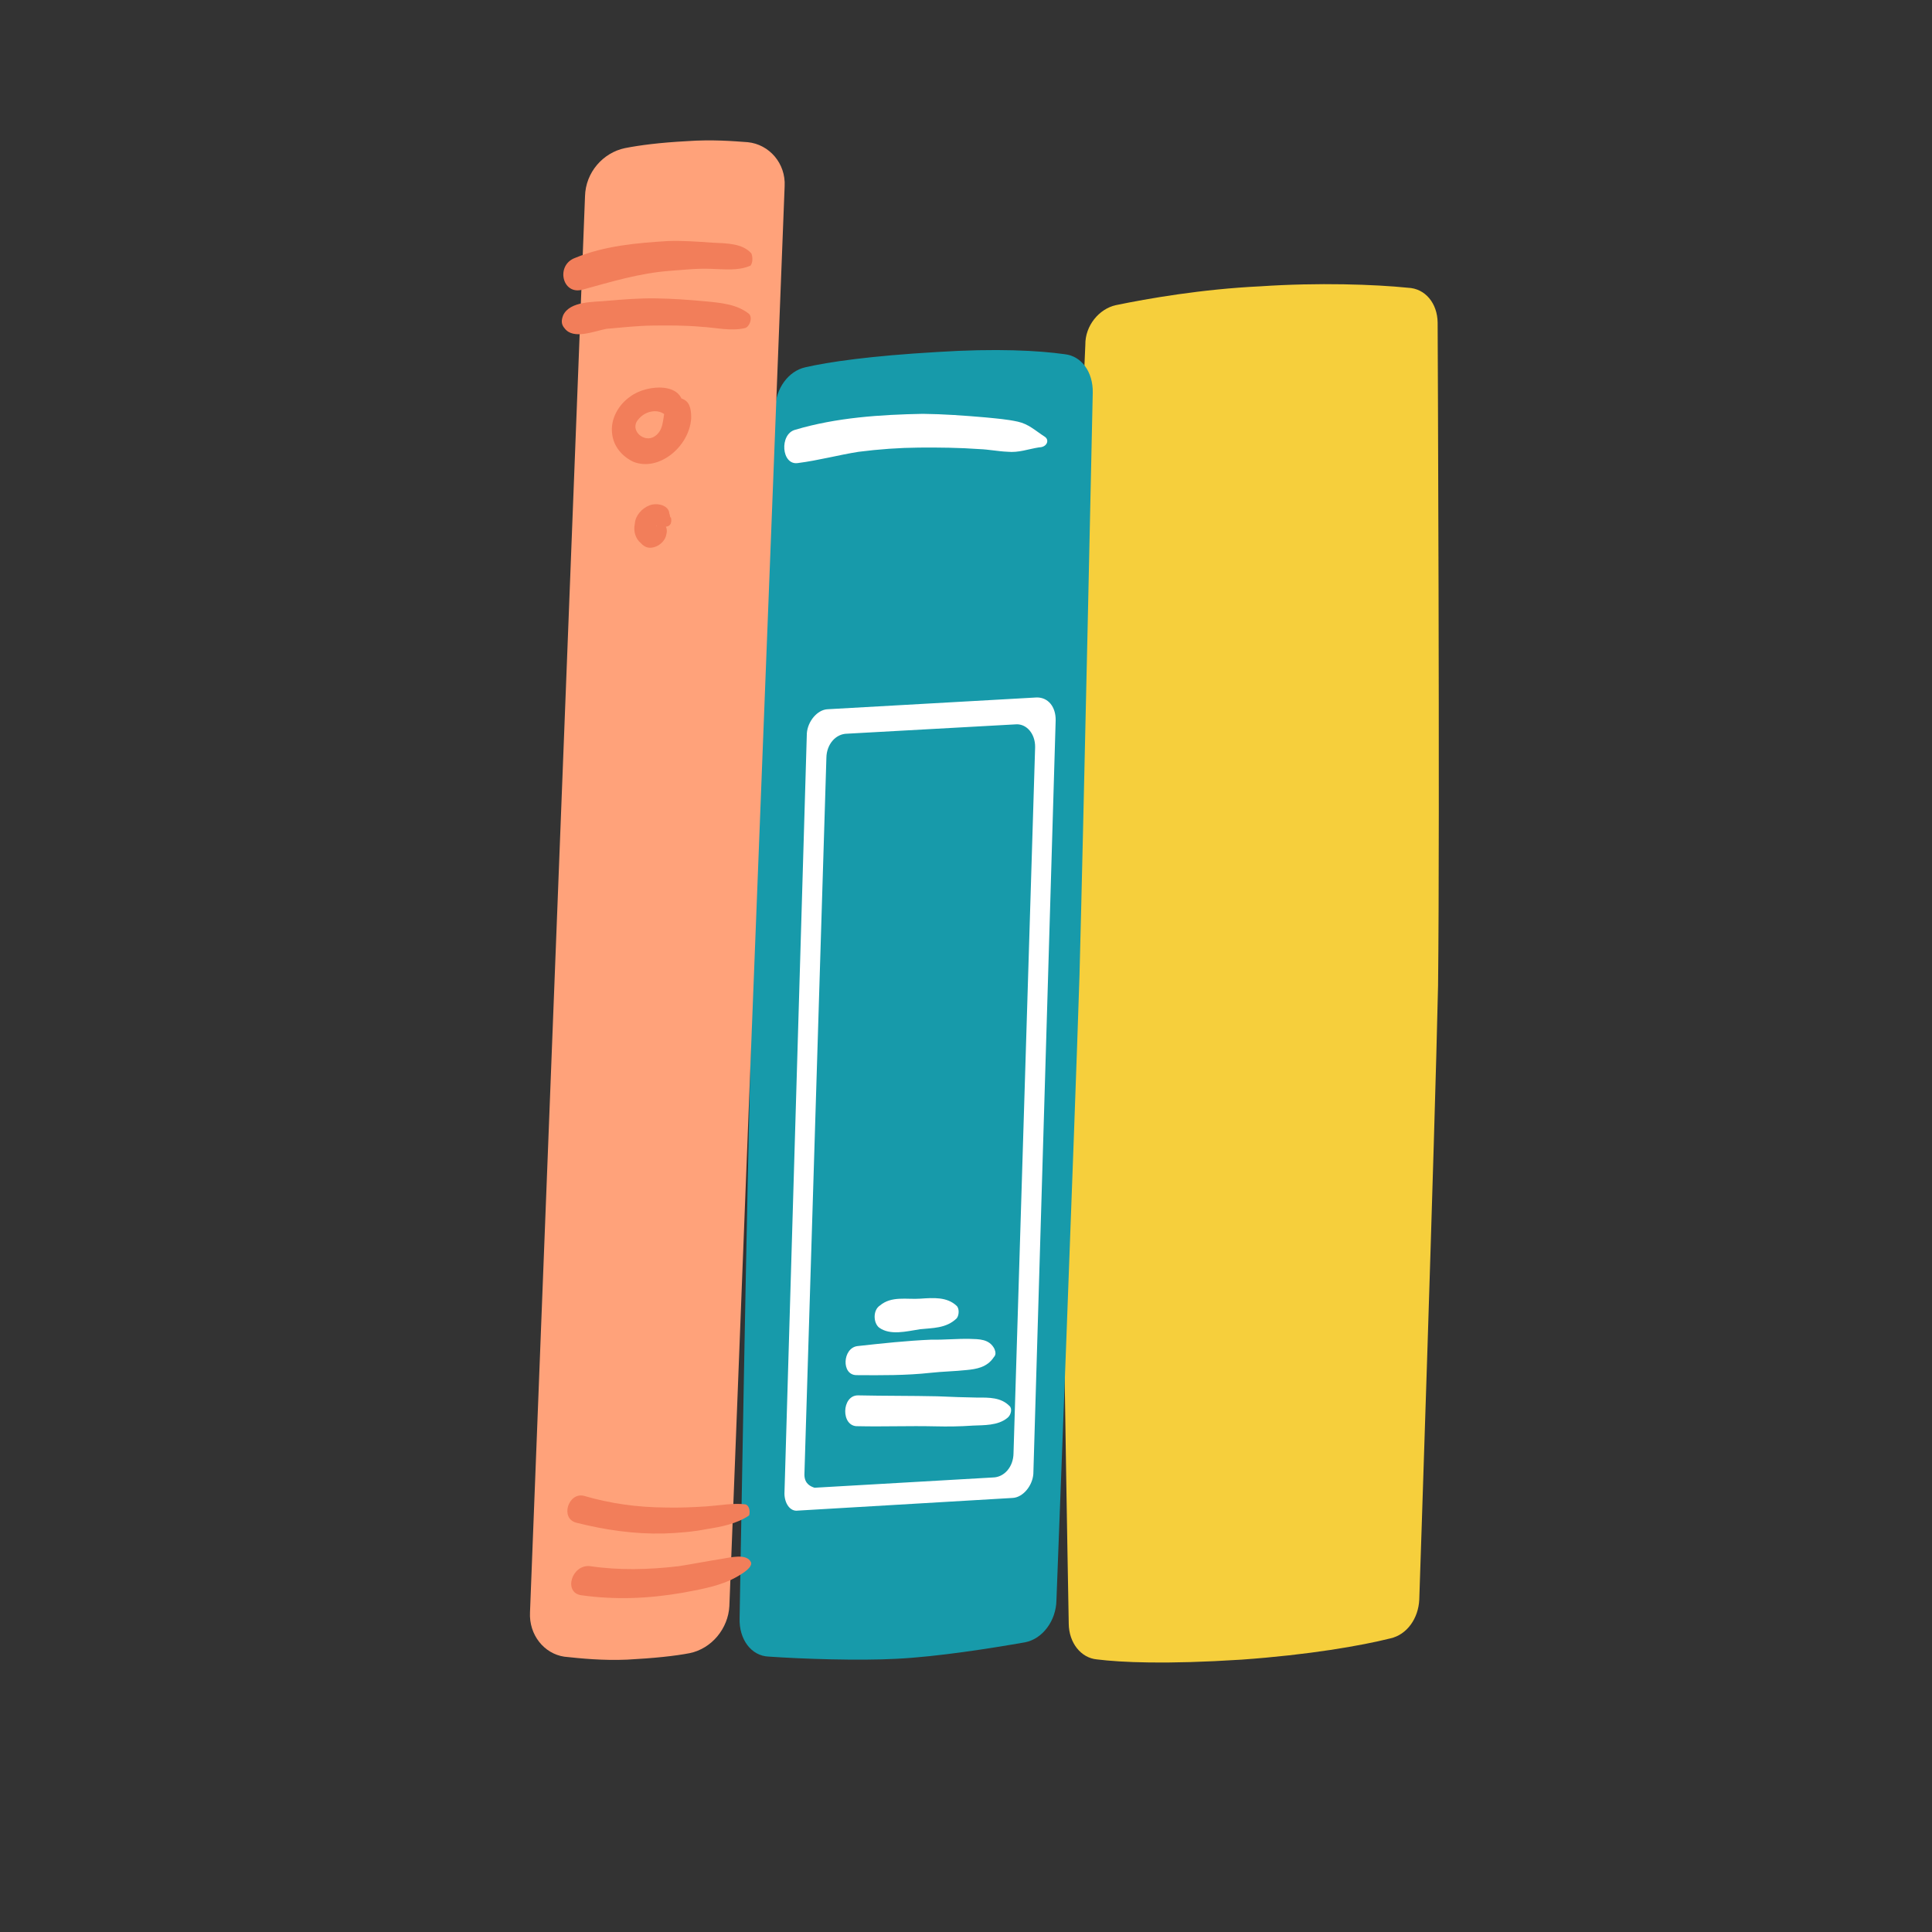 <svg width="100" height="100" viewBox="0 0 100 100" fill="none" xmlns="http://www.w3.org/2000/svg">
<rect x="0" y="0" width="100" height="100" fill="#333333" stroke="none"/>
<g id="Books">
<g id="Group">
<path id="Vector" d="M73.461 82.799C73.416 83.766 72.827 84.612 71.965 84.803C70.44 85.183 67.764 85.653 64.254 85.903C60.349 86.154 58.027 86.046 56.774 85.89C55.95 85.814 55.331 85.036 55.318 84.049C55.318 84.049 54.875 60.182 54.933 52.205C55.032 43.61 56.177 17.841 56.177 17.841C56.164 16.854 56.892 15.986 57.754 15.795C59.395 15.455 62.211 14.964 65.22 14.821C68.254 14.616 71.168 14.72 72.873 14.894C73.779 14.929 74.398 15.706 74.412 16.693C74.412 16.693 74.533 42.412 74.434 51.007C74.261 58.944 73.461 82.799 73.461 82.799Z" fill="#F6CF3C"/>
</g>
<g id="Group_2">
<g id="Group_3">
<g id="Group_4">
<g id="Group_5">
<path id="Vector_2" d="M40.129 21.147C40.145 20.098 40.817 19.207 41.675 19.013C42.892 18.732 45.034 18.422 48.504 18.22C51.58 18.023 53.751 18.143 55.112 18.334C55.988 18.428 56.577 19.264 56.561 20.313C56.561 20.313 56.078 42.911 55.874 50.5C55.616 58.561 54.681 82.83 54.681 82.83C54.665 83.879 53.969 84.832 53.054 85.006C51.305 85.313 48.525 85.754 46.397 85.859C44.466 85.962 41.567 85.869 39.789 85.745C38.889 85.713 38.242 84.856 38.282 83.746C38.282 83.746 38.66 61.251 38.904 52.552C39.197 42.044 40.129 21.147 40.129 21.147Z" fill="#179AAA"/>
<path id="Vector_3" d="M41.636 76.331L42.774 39.222C42.785 38.522 43.256 37.982 43.847 37.976L52.599 37.491C53.132 37.464 53.588 37.974 53.578 38.674L52.459 75.227C52.449 75.927 51.978 76.468 51.387 76.474L42.159 77.005C41.986 76.945 41.641 76.825 41.636 76.331ZM41.308 78.188L52.414 77.533C52.947 77.507 53.442 76.905 53.486 76.287L54.641 37.283C54.651 36.584 54.253 36.094 53.662 36.1L42.835 36.71C42.301 36.736 41.806 37.339 41.762 37.957L40.603 77.31C40.607 77.804 40.89 78.254 41.308 78.188Z" fill="white"/>
</g>
</g>
</g>
<g id="Group_6">
<path id="Vector_4" d="M54.068 22.599C53.581 22.284 53.239 21.946 52.678 21.824C52.117 21.701 51.591 21.663 51.005 21.604C49.893 21.508 48.841 21.432 47.764 21.42C45.585 21.461 43.297 21.609 41.159 22.245C40.33 22.465 40.441 24.103 41.304 23.967C42.371 23.83 43.428 23.544 44.436 23.386C45.503 23.249 46.545 23.176 47.562 23.167C48.58 23.158 49.657 23.17 50.709 23.246C51.175 23.263 51.677 23.365 52.143 23.382C52.729 23.441 53.21 23.245 53.786 23.155C54.193 23.151 54.341 22.767 54.068 22.599Z" fill="white"/>
</g>
<g id="Group_7">
<path id="Vector_5" d="M52.248 72.771C51.811 72.328 51.201 72.334 50.591 72.339C49.921 72.324 49.251 72.308 48.521 72.272C47.181 72.242 45.757 72.254 44.417 72.224C43.544 72.21 43.51 73.87 44.409 73.82C45.748 73.85 47.054 73.796 48.394 73.827C49.063 73.842 49.674 73.837 50.369 73.788C50.919 73.762 51.649 73.798 52.145 73.389C52.338 73.239 52.403 72.898 52.248 72.771Z" fill="white"/>
</g>
<g id="Group_8">
<path id="Vector_6" d="M51.472 69.818C51.205 69.291 50.656 69.317 50.19 69.3C49.522 69.286 48.889 69.355 48.221 69.34C46.919 69.395 45.652 69.534 44.385 69.673C43.608 69.765 43.53 71.185 44.341 71.177C45.618 71.186 46.895 71.196 48.162 71.057C48.795 70.987 49.404 70.981 50.038 70.912C50.528 70.865 51.102 70.775 51.443 70.242C51.552 70.135 51.542 69.987 51.472 69.818Z" fill="white"/>
</g>
<g id="Group_9">
<path id="Vector_7" d="M49.505 67.581C49.011 67.122 48.32 67.171 47.629 67.219C46.938 67.268 46.143 67.065 45.541 67.576C45.18 67.812 45.195 68.466 45.502 68.716C46.079 69.132 46.904 68.913 47.62 68.801C48.251 68.732 48.977 68.767 49.52 68.235C49.653 68.065 49.658 67.706 49.505 67.581Z" fill="white"/>
</g>
</g>
<g id="Group_10">
<g id="Group_11">
<g id="Group_12">
<path id="Vector_8" d="M27.433 83.451C27.372 84.62 28.164 85.596 29.208 85.75C30.081 85.844 31.206 85.956 32.46 85.903C33.852 85.828 34.935 85.716 35.707 85.565C36.837 85.328 37.691 84.296 37.752 83.127L40.613 9.636C40.675 8.467 39.826 7.471 38.7 7.359C37.942 7.305 36.874 7.212 35.539 7.307C34.146 7.382 33.121 7.515 32.349 7.666C31.219 7.902 30.308 8.915 30.28 10.165L27.433 83.451Z" fill="#FFA27A"/>
</g>
</g>
<g id="Group_13">
<path id="Vector_9" d="M38.889 13.114C38.419 12.589 37.608 12.597 36.88 12.561C36.094 12.505 35.307 12.449 34.555 12.477C32.967 12.576 31.295 12.719 29.771 13.347C28.752 13.716 29.09 15.28 30.143 14.995C31.652 14.579 33.101 14.142 34.63 14.022C35.323 13.973 36.099 13.881 36.827 13.917C37.495 13.932 38.197 14.031 38.845 13.75C38.979 13.579 38.959 13.283 38.889 13.114Z" fill="#F27E5A"/>
</g>
<g id="Group_14">
<path id="Vector_10" d="M38.778 16.254C38.162 15.748 37.313 15.671 36.464 15.593C35.614 15.515 34.825 15.458 33.951 15.444C33.077 15.43 32.238 15.501 31.399 15.572C30.763 15.642 29.507 15.567 29.15 16.316C29.051 16.572 29.037 16.785 29.226 16.997C29.673 17.589 30.72 17.154 31.381 17.021C32.22 16.95 32.999 16.858 33.813 16.851C34.628 16.844 35.442 16.837 36.291 16.914C37.021 16.951 37.821 17.157 38.566 16.98C38.794 16.914 38.967 16.465 38.778 16.254Z" fill="#F27E5A"/>
</g>
<g id="Group_15">
<path id="Vector_11" d="M35.345 21.234C35.531 19.735 33.484 19.881 32.641 20.513C32.012 20.935 31.578 21.709 31.685 22.457C31.758 23.121 32.221 23.637 32.781 23.901C34.101 24.429 35.671 23.123 35.774 21.667C35.779 21.313 35.75 20.877 35.423 20.693C35.155 20.529 34.873 20.573 34.634 20.846C34.18 21.329 34.521 22.158 33.892 22.58C33.346 22.96 32.557 22.261 33.035 21.715C33.43 21.212 34.195 21.121 34.541 21.596C34.877 21.925 35.316 21.65 35.345 21.234Z" fill="#F27E5A"/>
</g>
<g id="Group_16">
<path id="Vector_12" d="M34.733 27.035C34.757 26.973 34.747 26.828 34.713 26.745C34.665 26.87 34.64 26.932 34.592 27.057C34.699 26.952 34.713 26.745 34.645 26.58C34.611 26.498 34.577 26.415 34.519 26.395C34.553 26.478 34.611 26.498 34.645 26.58C34.616 26.146 34.009 26.007 33.621 26.155C33.233 26.304 32.889 26.68 32.86 27.094C32.772 27.488 32.884 27.88 33.185 28.126C33.369 28.331 33.602 28.412 33.908 28.305C34.214 28.199 34.451 27.927 34.49 27.658C34.674 27.015 33.825 26.65 33.466 27.233C33.466 27.233 33.49 27.171 33.549 27.191C33.359 27.338 33.359 27.338 33.549 27.191C33.689 27.169 33.748 27.189 33.888 27.167C33.772 27.127 34.063 27.227 33.947 27.187C34.005 27.207 33.98 27.27 33.947 27.187C33.937 27.042 33.947 27.187 33.947 27.187C33.98 27.27 33.947 27.187 33.971 27.125C33.995 27.063 33.947 27.187 33.971 27.125C33.995 27.063 33.922 27.25 33.971 27.125L33.947 27.187C33.947 27.187 33.947 27.187 33.971 27.125C33.971 27.125 33.971 27.125 33.947 27.187C33.947 27.187 33.947 27.187 33.971 27.125C33.888 27.167 33.971 27.125 33.971 27.125L34.053 27.083C33.913 27.105 34.194 27.061 34.111 27.103C34.053 27.083 34.17 27.123 34.17 27.123C34.228 27.143 34.31 27.101 34.369 27.121C34.31 27.101 34.228 27.143 34.17 27.123C34.286 27.163 34.111 27.103 34.228 27.143C34.344 27.183 34.461 27.224 34.568 27.119C34.451 27.079 34.369 27.121 34.228 27.143L34.286 27.163C34.412 27.348 34.718 27.242 34.733 27.035Z" fill="#F27E5A"/>
</g>
<g id="Group_17">
<path id="Vector_13" d="M38.587 77.866C37.941 77.787 37.281 77.92 36.585 77.969C35.889 78.017 35.134 78.045 34.463 78.029C32.977 78.02 31.566 77.819 30.228 77.425C29.428 77.219 28.968 78.587 29.828 78.815C31.309 79.186 32.78 79.408 34.351 79.374C35.106 79.346 35.802 79.297 36.606 79.141C37.327 79.029 38.132 78.873 38.772 78.441C38.822 78.312 38.826 77.95 38.587 77.866Z" fill="#F27E5A"/>
</g>
<g id="Group_18">
<path id="Vector_14" d="M38.859 80.84C38.627 80.397 37.8 80.617 37.37 80.684C36.653 80.797 35.851 80.953 35.134 81.065C33.58 81.249 32.017 81.284 30.552 81.065C29.587 80.947 29.138 82.454 30.103 82.572C31.83 82.811 33.537 82.752 35.342 82.439C36.144 82.284 37.005 82.149 37.821 81.781C37.905 81.738 39.057 81.198 38.859 80.84Z" fill="#F27E5A"/>
</g>
</g>
</g>
</svg>
